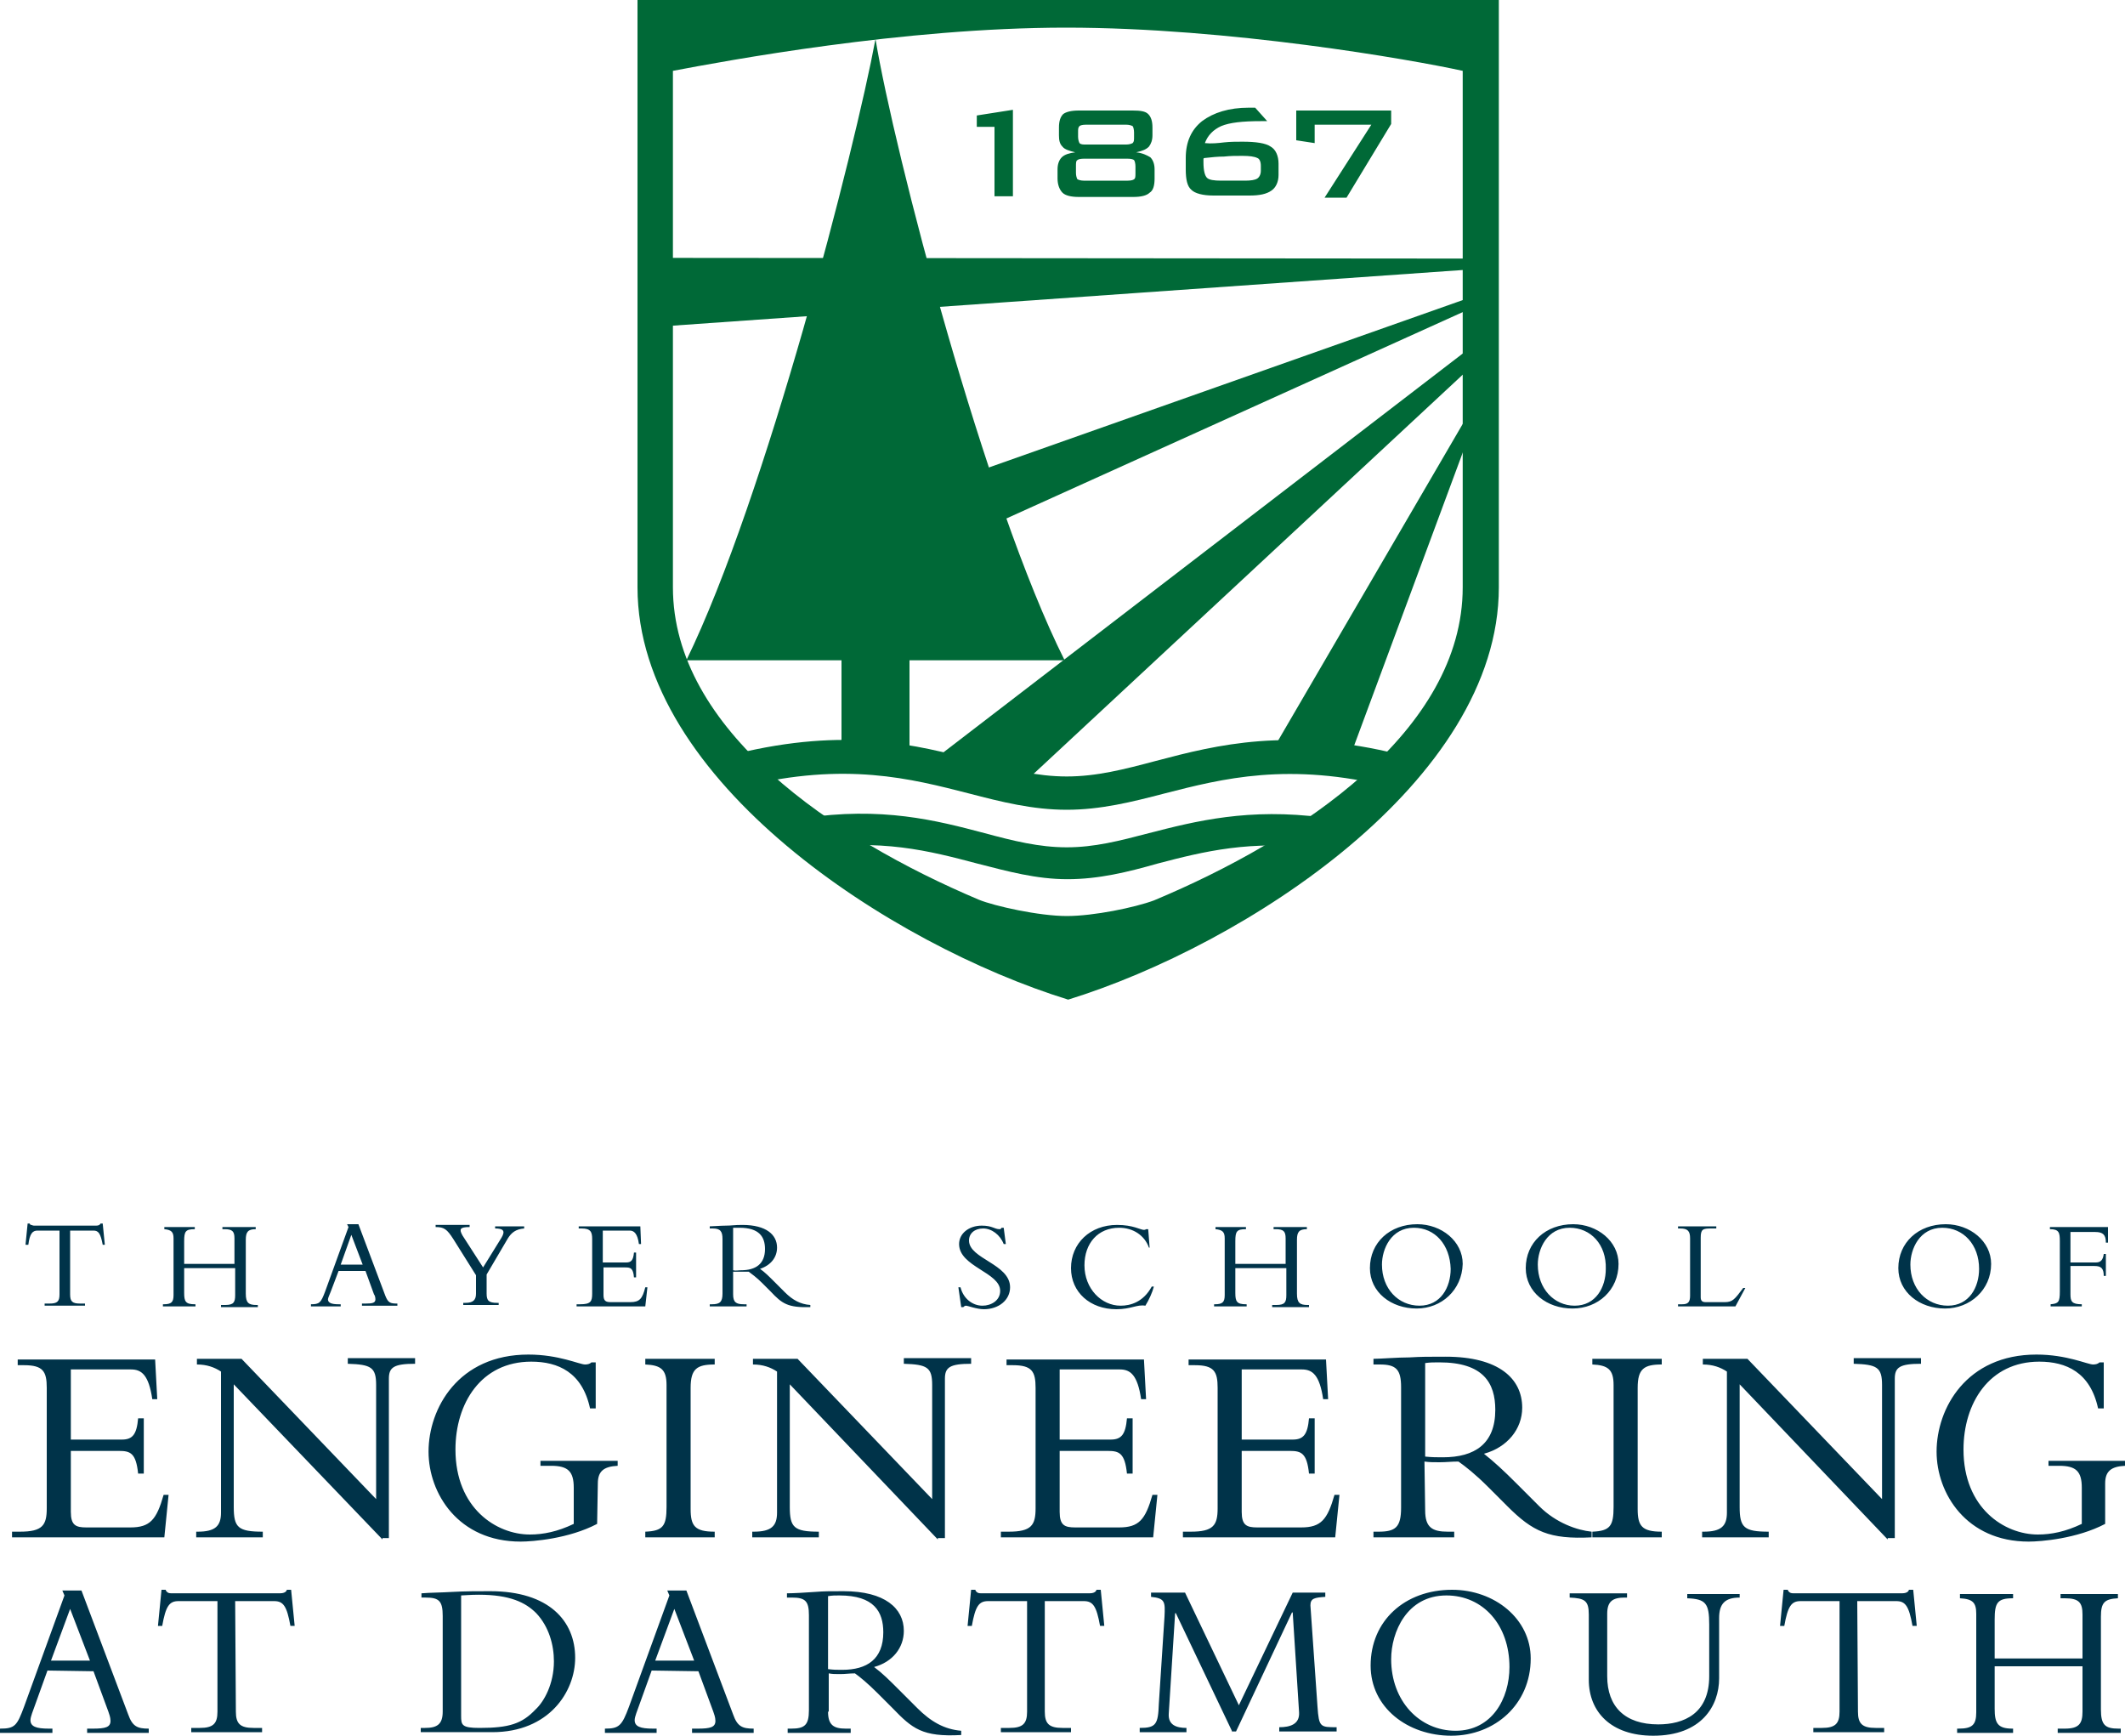 <svg xmlns="http://www.w3.org/2000/svg" id="Layer_1" x="0" y="0" version="1.1" viewBox="0 0 300 245" xml:space="preserve"><style>.st0{fill:#003349}.st1{fill:#006937}</style><path d="M9.9 182.7c0 1 .3 1.3 1.4 1.3h.7v.3H6.3v-.3H7c1.1 0 1.4-.3 1.4-1.3v-9H5.3c-.7 0-1.1.4-1.3 2h-.4l.3-3h.3c0 .1.1.2.2.2s.2.1.4.1h8.8c.3 0 .5-.1.6-.3h.3l.3 3h-.3c-.3-1.6-.6-2-1.3-2H9.9v9zM26 179v3.5c0 1.2.2 1.6 1.5 1.6h.1v.3H23v-.3h.1c1.1 0 1.4-.3 1.4-1.3v-8c0-.9-.3-1.2-1.3-1.3v-.3h4.3v.3c-1.3 0-1.5.3-1.5 1.7v3.2h7.1v-3.6c0-1-.3-1.3-1.4-1.3h-.3v-.3h4.7v.3c-1.1 0-1.4.4-1.4 1.5v7.6c0 1.3.4 1.6 1.5 1.6h.2v.3h-5.2v-.3h.6c1.2 0 1.4-.4 1.4-1.4V179H26zM47.8 179.4l-1.1 2.9c-.1.3-.4.9-.4 1.1 0 .5.5.7 1.5.7h.3v.3h-4.2v-.3c1.2 0 1.4-.2 2-1.8l3.3-9.1-.2-.4h1.6l3.8 10.1c.4 1 .7 1.1 1.7 1.1v.3h-5v-.3h.5c1 0 1.4-.1 1.4-.6 0-.3-.1-.6-.2-.7l-1.2-3.3h-3.8zm1.8-5.1l-1.5 4.2h3.1l-1.6-4.2zM70.8 174.7c.6-1 .2-1.3-.9-1.3v-.3H74v.3c-1.2.1-1.8.6-2.3 1.4l-3 5.1v2.7c0 1 .3 1.3 1.5 1.3h.2v.3h-5v-.3h.3c1.1 0 1.5-.4 1.5-1.3V180l-3.2-5.1c-.9-1.4-1.3-1.7-2.5-1.7v-.3h4.8v.3c-1.4 0-1.5.3-1 1.2l2.9 4.5 2.6-4.2zM89.8 180.3h-.3c-.1-1.3-.5-1.4-1.2-1.4h-3.1v3.9c0 .8.3 1 1 1H89c1.3 0 1.7-.5 2.1-2.1h.3l-.3 2.7h-9.7v-.3h.5c1.5 0 1.7-.4 1.7-1.5v-7.7c0-1-.2-1.5-1.5-1.5h-.4v-.3h8.7l.1 2.5h-.3c-.2-1.5-.7-1.9-1.3-1.9h-3.8v4.5h3.3c.7 0 1-.3 1.1-1.4h.3v3.5zM103.5 182.7c0 1.1.4 1.4 1.5 1.4h.4v.3h-5.2v-.3h.3c1.1 0 1.5-.3 1.5-1.5v-7.7c0-1.1-.3-1.5-1.4-1.5h-.4v-.3c.4 0 1.6-.1 2.3-.1.8 0 1.1-.1 2.3-.1 3.4 0 4.9 1.4 4.9 3.2 0 1.4-.9 2.5-2.4 3 .7.5 1.2 1 2.1 1.9l1.4 1.4c1.1 1.1 2.2 1.7 3.6 1.8v.3c-3.2.1-4-.5-5.6-2.2l-1.2-1.2c-.8-.8-1.5-1.3-1.9-1.6h-2.2v3.2zm0-3.4c.4.1.7 0 1.1 0 2.1 0 3.4-.9 3.4-3 0-1.7-.8-3-3.6-3h-.9v6zM135.6 181.7c.4 1.6 1.7 2.6 3.1 2.6 1.2 0 2.5-.7 2.5-2.1 0-2.6-5.8-3.4-5.8-6.6 0-1.5 1.4-2.6 3.2-2.6 1.5 0 1.8.5 2.5.5.1 0 .2 0 .3-.2h.3l.3 2.3h-.3c-.5-1.3-1.7-2.2-2.9-2.2s-2 .7-2 1.7c0 2.6 5.8 3.3 5.8 6.6 0 1.8-1.6 3.1-3.7 3.1-1 0-2.3-.5-2.5-.5s-.3.1-.4.2h-.3l-.4-2.8h.3zM162.2 176.1c-.6-1.7-2.2-2.8-4.2-2.8-3 0-4.9 2.2-4.9 5.3 0 3.3 2.4 5.7 5.1 5.7 1.4 0 3.2-.5 4.4-2.7h.3c-.2.8-.7 1.9-1.2 2.7-1.2-.2-2 .5-4.1.5-3.7 0-6.4-2.4-6.4-5.8 0-3.5 2.7-6.1 6.5-6.1 2.3 0 3.3.7 3.8.7.2 0 .3-.1.3-.1h.3l.2 2.6h-.1zM174.4 179v3.5c0 1.2.2 1.6 1.5 1.6h.1v.3h-4.6v-.3h.1c1.1 0 1.4-.3 1.4-1.3v-8c0-.9-.3-1.2-1.3-1.3v-.3h4.3v.3c-1.3 0-1.5.3-1.5 1.7v3.2h7.1v-3.6c0-1-.3-1.3-1.4-1.3h-.3v-.3h4.7v.3c-1.1 0-1.4.4-1.4 1.5v7.6c0 1.3.4 1.6 1.5 1.6h.2v.3h-5.2v-.3h.6c1.2 0 1.4-.4 1.4-1.4V179h-7.2zM200 184.7c-3.6 0-6.6-2.3-6.6-5.7 0-3.6 2.8-6.2 6.7-6.2 3.4 0 6.4 2.4 6.4 5.6-.1 3.7-3 6.3-6.5 6.3zm-.4-11.4c-3.2 0-4.5 3-4.5 5.2 0 3.4 2.3 5.8 5.3 5.8s4.4-2.6 4.4-5.2c-.1-3.4-2.2-5.8-5.2-5.8zM222 184.7c-3.6 0-6.6-2.3-6.6-5.7 0-3.6 2.8-6.2 6.7-6.2 3.4 0 6.4 2.4 6.4 5.6 0 3.7-2.9 6.3-6.5 6.3zm-.4-11.4c-3.2 0-4.5 3-4.5 5.2 0 3.4 2.3 5.8 5.2 5.8 3 0 4.4-2.6 4.4-5.2.1-3.4-2.1-5.8-5.1-5.8zM245 184.4h-8.1v-.3h.6c.8 0 1.1-.3 1.1-1.2v-8.1c0-1-.3-1.4-1.4-1.4h-.3v-.3h5.4v.3h-.7c-1.2 0-1.5.1-1.5 1.3v8.4c0 .5.2.7.7.7h2.7c1.1 0 1.4-.4 2.6-2h.3l-1.4 2.6zM274.6 184.7c-3.6 0-6.6-2.3-6.6-5.7 0-3.6 2.8-6.2 6.7-6.2 3.4 0 6.4 2.4 6.4 5.6 0 3.7-3 6.3-6.5 6.3zm-.4-11.4c-3.2 0-4.5 3-4.5 5.2 0 3.4 2.3 5.8 5.3 5.8s4.4-2.6 4.4-5.2c0-3.4-2.2-5.8-5.2-5.8zM297.3 180.1h-.3c0-1.1-.4-1.4-1.3-1.4h-3.4v4c0 1 .2 1.4 1.6 1.4v.3h-4.4v-.3c1.1-.1 1.3-.3 1.3-1.8v-7.1c0-1.2-.1-1.7-1.4-1.7v-.3h8.2v2.2h-.3c0-1.1-.4-1.5-1.5-1.5h-3.5v4.3h3.6c.7 0 1-.4 1.1-1.2h.3v3.1zM20.3 208h-.8c-.3-2.9-1.1-3.2-2.7-3.2H10v8.6c0 1.9.7 2.2 2.2 2.2h6.2c2.8 0 3.7-1.1 4.7-4.6h.7l-.6 6H1.7v-.8h1.1c3.2 0 3.8-.9 3.8-3.3v-17c0-2.3-.5-3.2-3.2-3.2h-.9v-.8h19.4l.3 5.6h-.7c-.5-3.4-1.5-4.2-3-4.2H10v9.9h7.2c1.5 0 2.1-.7 2.3-3h.8v7.8zM54 217.3l-21-21.9v17.3c0 2.9.6 3.5 4.1 3.5v.8h-9.4v-.8h.2c2.5 0 3.3-.8 3.3-2.7v-19.9c-.9-.6-2-1-3.4-1v-.8h6.3l19 19.8v-16.1c0-2.5-.7-2.9-4-3v-.8h9.5v.8c-3 0-3.7.5-3.7 2.1v22.5H54v.2zM84.3 215.1c-4 2.1-9.1 2.5-10.8 2.5-8.8 0-13-6.8-13-12.7 0-6.1 4.2-13.7 14.1-13.7 4.3 0 7.2 1.4 8 1.4.4 0 .7-.1.9-.3h.6v6.5h-.8c-1.1-5.1-4.5-6.6-8.3-6.6-7.1 0-10.7 5.9-10.7 12.4 0 8.3 5.8 12 10.5 12 1.9 0 3.9-.4 6.2-1.5V210c0-2.3-.8-3.1-3.2-3.1h-1.5v-.7h10.9v.7c-2 .1-2.8.8-2.8 2.5l-.1 5.7zM100.9 217h-9.8v-.8c2.5-.1 3-.8 3-3.5v-17.2c0-2.2-.8-2.8-3-2.9v-.8h9.8v.8c-2.5 0-3.4.6-3.4 3.3V213c0 2.4.6 3.2 3.4 3.2v.8zM132.4 217.3l-20.9-21.9v17.3c0 2.9.6 3.5 4.1 3.5v.8h-9.4v-.8h.2c2.5 0 3.3-.8 3.3-2.7v-19.9c-.9-.6-2-1-3.4-1v-.8h6.3l19 19.8v-16.1c0-2.5-.7-2.9-4-3v-.8h9.5v.8c-3 0-3.7.5-3.7 2.1v22.5h-1v.2zM159.9 208h-.8c-.3-2.9-1.1-3.2-2.7-3.2h-6.8v8.6c0 1.9.7 2.2 2.2 2.2h6.2c2.8 0 3.7-1.1 4.7-4.6h.7l-.6 6h-21.5v-.8h1.1c3.2 0 3.8-.9 3.8-3.3v-17c0-2.3-.5-3.2-3.2-3.2h-.9v-.8h19.4l.3 5.6h-.7c-.5-3.4-1.5-4.2-3-4.2h-8.5v9.9h7.2c1.5 0 2.1-.7 2.3-3h.8v7.8zM185.6 208h-.8c-.3-2.9-1.1-3.2-2.7-3.2h-6.8v8.6c0 1.9.7 2.2 2.2 2.2h6.2c2.8 0 3.7-1.1 4.7-4.6h.7l-.6 6H167v-.8h1.1c3.2 0 3.8-.9 3.8-3.3v-17c0-2.3-.5-3.2-3.2-3.2h-.9v-.8h19.4l.3 5.6h-.7c-.5-3.4-1.5-4.2-3-4.2h-8.5v9.9h7.2c1.5 0 2.1-.7 2.3-3h.8v7.8zM201.2 213.2c0 2.4 1 3 3.2 3h.9v.8h-11.4v-.8h.7c2.4 0 3.2-.6 3.2-3.4v-17c0-2.5-.7-3.2-3-3.2h-.9v-.8c1 0 3.4-.2 5.1-.2 1.7-.1 2.5-.1 5.1-.1 7.5 0 10.8 3.1 10.8 7.2 0 3-2.1 5.6-5.4 6.5 1.5 1.2 2.7 2.3 4.6 4.2l3.2 3.2c2.4 2.4 5.4 3.4 7.4 3.6v.8c-6 .3-8.3-.8-11.9-4.4l-2.7-2.7c-1.8-1.8-3.2-2.9-4.2-3.6-1 0-1.7.1-2.7.1-.9 0-1.4 0-2.1-.1l.1 6.9zm0-7.6c1 .1 1.6.1 2.5.1 4.5 0 7.4-1.9 7.4-6.7 0-3.8-1.7-6.7-7.9-6.7-.8 0-1.3 0-2 .1v13.2zM234.6 217h-9.8v-.8c2.5-.1 3-.8 3-3.5v-17.2c0-2.2-.8-2.8-3-2.9v-.8h9.8v.8c-2.5 0-3.4.6-3.4 3.3V213c0 2.4.6 3.2 3.4 3.2v.8zM266.5 217.3l-20.9-21.9v17.3c0 2.9.6 3.5 4.1 3.5v.8h-9.4v-.8h.2c2.5 0 3.3-.8 3.3-2.7v-19.9c-.9-.6-2-1-3.4-1v-.8h6.3l19 19.8v-16.1c0-2.5-.7-2.9-4-3v-.8h9.5v.8c-3 0-3.7.5-3.7 2.1v22.5h-1v.2zM297.2 215.1c-4 2.1-9.1 2.5-10.8 2.5-8.8 0-13-6.8-13-12.7 0-6.1 4.2-13.7 14.1-13.7 4.3 0 7.2 1.4 8 1.4.4 0 .7-.1.9-.3h.6v6.5h-.8c-1.1-5.1-4.5-6.6-8.3-6.6-7.1 0-10.7 5.9-10.7 12.4 0 8.3 5.8 12 10.5 12 1.9 0 3.9-.4 6.2-1.5V210c0-2.3-.8-3.1-3.2-3.1h-1.5v-.7H300v.7c-2 .1-2.8.8-2.8 2.5v5.7zM6.7 235.8l-1.8 5c-.2.6-.6 1.5-.6 2 0 .9.8 1.2 2.6 1.2h.5v.6H0v-.6c2.1 0 2.4-.4 3.4-3.1l5.7-15.7-.3-.7h2.7l6.6 17.5c.6 1.7 1.3 2 2.9 2v.6h-8.7v-.6h.8c1.8 0 2.5-.2 2.5-1.1 0-.5-.2-1-.3-1.3l-2.1-5.7-6.5-.1zm3.2-8.7l-2.7 7.3h5.5l-2.8-7.3zM33.3 241.6c0 1.7.6 2.3 2.5 2.3H37v.6H27v-.6h1.2c1.9 0 2.5-.6 2.5-2.3V226h-5.5c-1.3 0-1.8.7-2.3 3.5h-.6l.5-5.1h.6c0 .2.2.3.3.4.2.1.4.1.6.1h15.2c.4 0 .9-.1 1-.5h.6l.5 5.1H41c-.5-2.8-1-3.5-2.3-3.5h-5.5l.1 15.6zM62.5 228.1c0-2.1-.5-2.6-2.4-2.6h-.6v-.6c1.2-.1 2.7-.1 4.4-.2 1.7-.1 3.7-.1 5.3-.1 8.3 0 12 4.2 12 9.4 0 4.8-3.7 10.5-11.7 10.5H59.4v-.6h.6c1.7 0 2.5-.5 2.5-2.3v-13.5zm2.6 14.1c0 1.3.1 1.7 2.6 1.7 4.2 0 6-.6 7.9-2.6 1.2-1.1 2.6-3.6 2.6-6.8 0-2.3-.7-4.9-2.5-6.8-1.5-1.5-3.7-2.6-8.1-2.6-1.3 0-2.1.1-2.5.1v17zM92 235.8l-1.8 5c-.2.6-.6 1.5-.6 2 0 .9.8 1.2 2.6 1.2h.5v.6h-7.3v-.6c2 0 2.4-.4 3.4-3.1l5.7-15.7-.3-.7h2.7l6.6 17.5c.6 1.7 1.3 2 2.9 2v.6h-8.7v-.6h.8c1.8 0 2.5-.2 2.5-1.1 0-.5-.2-1-.3-1.3l-2.1-5.7-6.6-.1zm3.2-8.7l-2.7 7.3H98l-2.8-7.3zM116.9 241.6c0 1.9.8 2.4 2.5 2.4h.7v.6h-8.9v-.6h.5c1.9 0 2.5-.5 2.5-2.6V228c0-2-.5-2.5-2.4-2.5h-.7v-.6c.8 0 2.7-.1 4-.2 1.3-.1 1.9-.1 4-.1 5.8 0 8.5 2.4 8.5 5.6 0 2.4-1.6 4.4-4.2 5.1 1.2.9 2.1 1.8 3.6 3.3l2.5 2.5c1.9 1.9 3.8 3 6.2 3.2v.6c-5.5.3-6.9-.9-9.7-3.8l-2.1-2.1c-1.4-1.4-2.5-2.3-3.2-2.8-.8 0-1.3.1-2.1.1-.7 0-1.1 0-1.6-.1v5.4h-.1zm0-6c.8.1 1.2.1 2 .1 3.5 0 5.8-1.5 5.8-5.3 0-2.9-1.3-5.2-6.2-5.2-.6 0-1 0-1.6.1v10.3zM147.5 241.6c0 1.7.6 2.3 2.5 2.3h1.2v.6h-9.9v-.6h1.2c1.9 0 2.5-.6 2.5-2.3V226h-5.5c-1.3 0-1.8.7-2.3 3.5h-.6l.5-5.1h.6c0 .2.2.3.3.4.2.1.4.1.6.1h15.2c.4 0 .9-.1 1-.5h.6l.5 5.1h-.6c-.5-2.8-1-3.5-2.3-3.5h-5.5v15.6zM174 244.5l-8-16.8h-.1l-.9 14.2c-.1 1.6 1.1 2 2.5 2v.6h-6.6v-.6c2.3 0 2.6-.5 2.7-3.4l.8-12.3c.1-2.1.1-2.6-1.9-2.8v-.6h4.8l7.6 15.9 7.6-15.9h4.6v.6c-1.5.1-2.1.2-2.1 1.2l1 14.3c.2 2.9.4 2.9 2.7 2.9v.6h-8.1v-.6c1.5 0 2.9-.4 2.8-2.1l-.9-14.1h-.1l-7.9 16.8h-.5v.1zM204.9 245c-6.2 0-11.4-4-11.4-9.9 0-6.3 4.8-10.7 11.5-10.7 6 0 11.1 4.1 11.1 9.7 0 6.5-5.1 10.9-11.2 10.9zm-.7-19.8c-5.6 0-7.8 5.2-7.8 9 0 5.9 4 10.1 9.1 10.1s7.6-4.5 7.6-9c0-5.9-3.7-10.1-8.9-10.1zM245.6 224.9v.6c-2.1 0-2.9.9-2.9 2.9v8.5c0 3.9-2.5 8.1-9.3 8.1-6 0-9.1-3.4-9.1-7.9v-9.2c0-2-.6-2.3-2.7-2.4v-.6h8.1v.6h-.3c-1.7 0-2.5.5-2.5 2.3v8.8c0 4.3 2.5 6.8 7.2 6.8 3.6 0 7.2-1.5 7.2-6.8v-7.3c0-3-.5-3.6-3.1-3.7v-.6h7.4v-.1zM262.3 241.6c0 1.7.6 2.3 2.5 2.3h1.2v.6h-10v-.6h1.2c1.9 0 2.5-.6 2.5-2.3V226h-5.5c-1.3 0-1.8.7-2.3 3.5h-.6l.5-5.1h.6c0 .2.2.3.3.4.2.1.4.1.6.1h15.2c.4 0 .9-.1 1-.5h.6l.5 5.1h-.6c-.5-2.8-1-3.5-2.3-3.5h-5.5l.1 15.6zM281.6 235.2v6c0 2 .4 2.8 2.5 2.8h.1v.6h-7.9v-.6h.2c1.9 0 2.5-.5 2.5-2.3v-13.9c0-1.6-.5-2.1-2.3-2.2v-.6h7.5v.6c-2.2 0-2.6.6-2.6 3v5.5H294v-6.2c0-1.7-.5-2.3-2.5-2.3h-.6v-.6h8.1v.6c-1.9.1-2.4.6-2.4 2.6v13.1c0 2.2.6 2.7 2.5 2.7h.3v.6h-8.9v-.6h1c2 0 2.5-.7 2.5-2.4v-6.4h-12.4z" class="st0"/><g><path d="M209.5 41.3L105.3 78.1l-5.5 14.2 109.7-49.6zM209.5 47.6l-78.4 60.2 12.7 3.4 65.7-61.1zM209.5 54.7L179 107l11 1.4 19.5-52.6zM209.5 36.5L93 36.4l.1 9.7 116.4-8.2z" class="st1"/><path d="M197.6 106.5c-15.7-3.9-25.7-1.4-34.4.9-4.5 1.2-8.4 2.2-12.6 2.2-4.2 0-8.1-1-12.6-2.2-8.7-2.3-18.5-4.8-34.1-1l1.1 4.6c14.4-3.5 23.6-1.1 31.8 1 4.6 1.2 9 2.3 13.8 2.3s9.2-1.1 13.8-2.3c8.2-2.1 17.5-4.5 32-.9l1.2-4.6zM186.9 115.4c-10.6-1.4-18.1.5-24.7 2.2-4.2 1.1-7.7 2-11.6 2-3.9 0-7.5-.9-11.6-2-6.8-1.8-14.5-3.8-25.7-2.1l.7 4.4c10.3-1.6 17.2.2 24 2 4.3 1.1 8.3 2.2 12.7 2.2s8.5-1 12.7-2.2c6.5-1.7 13.2-3.4 23-2.1l.5-4.4z" class="st1"/><path d="M118.8 107.3V93.2H96.9c11.2-23 23.8-72.1 26.7-87.7 2.6 15.8 15.5 65.4 26.7 87.7h-21.9v14.1h-9.6zM140.5 17.9h-2.6v-1.6l5.1-.8v12.2h-2.6v-9.8h.1zM162.1 16.1c.4.4.6 1 .6 1.9v1.1c0 .7-.2 1.2-.5 1.6-.4.4-.9.6-1.8.8.9.1 1.5.4 2 .7.4.4.6 1 .6 1.7v1.3c0 1-.2 1.7-.7 2-.4.4-1.2.6-2.3.6h-7.7c-1.1 0-1.9-.2-2.3-.6-.4-.4-.7-1.1-.7-2v-1.3c0-.7.2-1.3.6-1.7.4-.4 1.1-.6 1.9-.7-.8-.2-1.5-.4-1.8-.8-.4-.4-.5-.9-.5-1.6V18c0-.9.2-1.5.6-1.9.4-.3 1.1-.5 2.2-.5h7.6c1.1 0 1.8.1 2.2.5zm-9.1 6.3c-.5 0-.8.1-.9.2-.2.1-.2.4-.2.9v.9c0 .4.1.7.2.9.2.1.5.2.9.2h6.2c.5 0 .8-.1.9-.2.2-.1.2-.4.2-.9v-.9c0-.4-.1-.8-.2-.9-.1-.1-.4-.2-.9-.2H153zm.3-4.8c-.5 0-.8.1-.9.2-.2.2-.2.4-.2.9v.6c0 .4.1.7.2.9.2.2.5.2.9.2h5.7c.4 0 .7-.1.9-.2.2-.2.2-.4.2-.9v-.6c0-.4-.1-.8-.2-.9-.2-.1-.5-.2-.9-.2h-5.7zM172.8 20.1c.9-.1 1.8-.1 2.6-.1 1.9 0 3.3.2 4 .7.7.4 1.1 1.3 1.1 2.4v1.6c0 1-.4 1.8-1 2.2-.7.5-1.7.7-3.1.7h-5.1c-1.5 0-2.6-.3-3.1-.8-.6-.5-.8-1.5-.8-2.9v-1.6c0-2.3.8-4 2.3-5.2 1.6-1.2 3.8-1.9 6.6-1.9h.9l1.7 1.9h-.9c-2.6 0-4.4.2-5.6.7-1.1.5-1.9 1.3-2.3 2.4.9.1 1.9 0 2.7-.1zm-2.9 2.4v.4c0 1.2.2 1.9.5 2.2.3.3 1 .4 2 .4h3.4c.8 0 1.4-.1 1.7-.3.3-.2.5-.6.5-1.1v-.7c0-.6-.2-1-.5-1.1-.4-.2-1.1-.3-2.1-.3-.9 0-1.7 0-2.6.1-.9 0-1.8.1-2.7.2-.2 0-.2.1-.2.2zM193.6 17.6h-8v2.6l-2.6-.4v-4.2h13.4v1.9l-6.3 10.4H187l6.6-10.3z" class="st1"/><path d="M90 0v82.9c0 27.4 35.9 50.5 60.8 58.2 24.9-7.7 60.8-30.8 60.8-58.2V0H90zm116.5 82.9c0 20.2-22.8 35.5-43.6 44.2-2.7 1-8.5 2.2-12.3 2.2-3.9 0-10.2-1.4-12.4-2.3-20.6-8.7-43.2-24-43.2-44.1V10c7.4-1.4 32.5-6.1 55.5-6.1s48.7 4.5 56 6.1v72.9z" class="st1"/></g></svg>